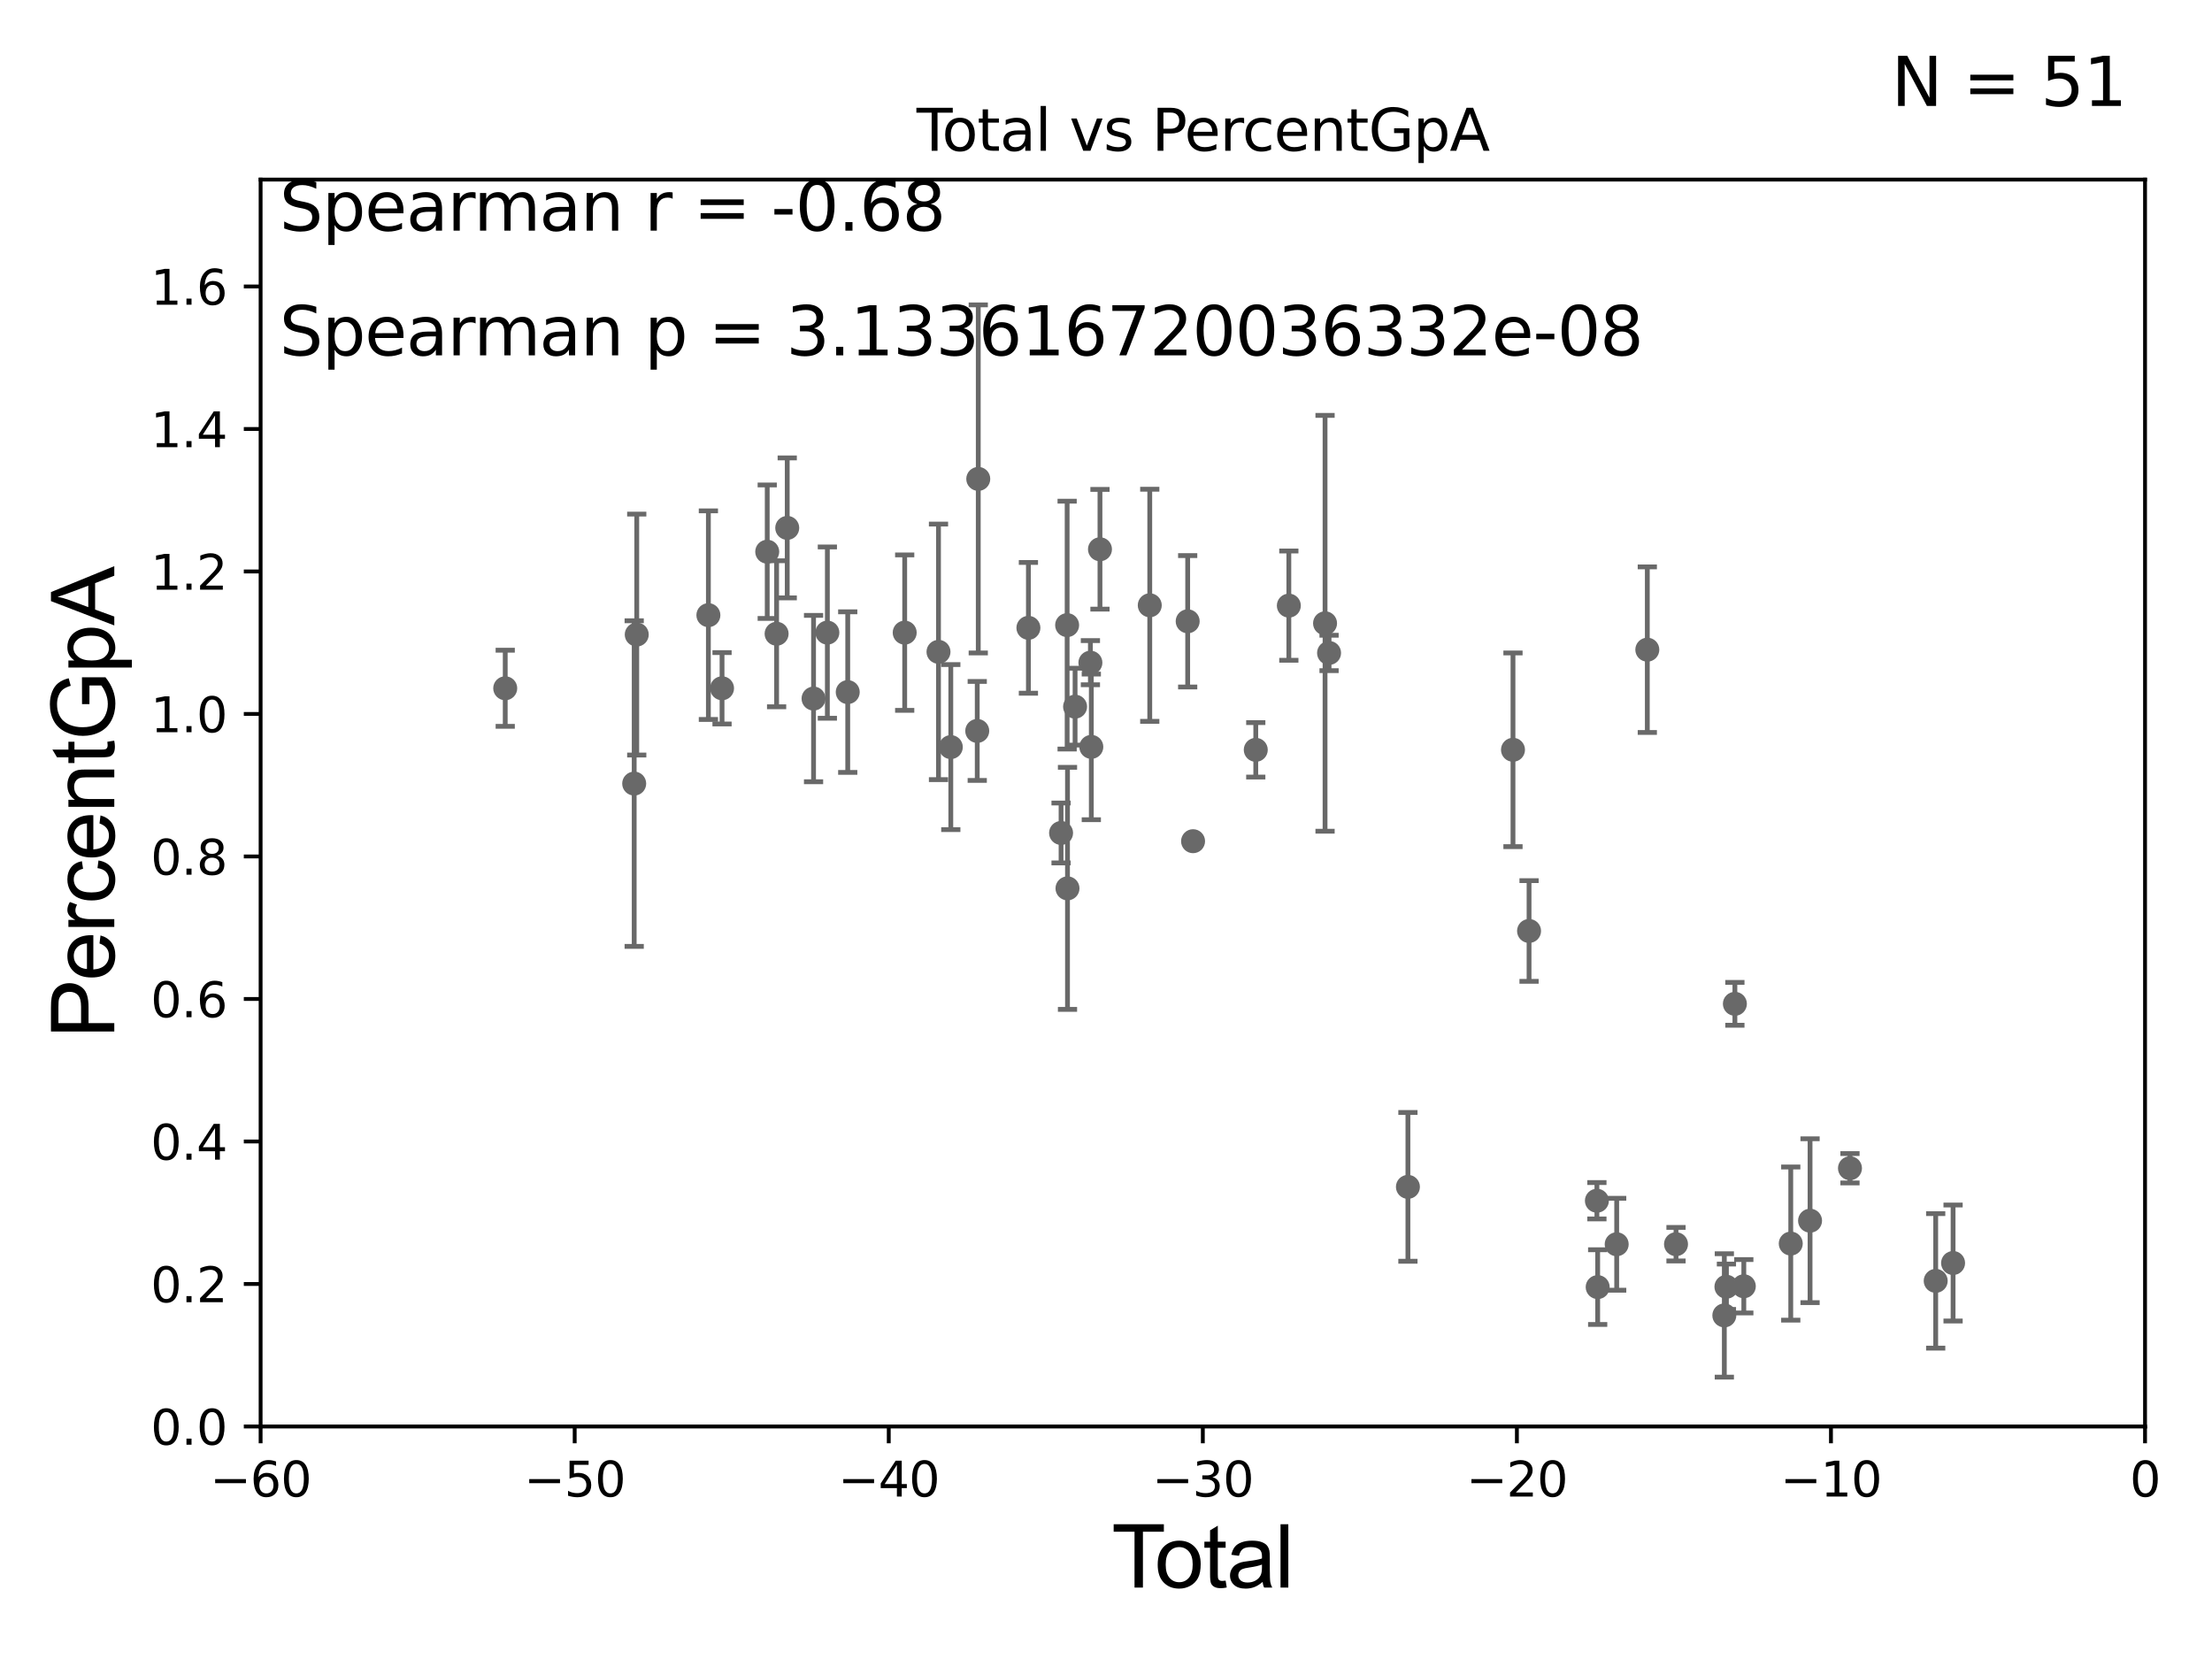 <?xml version="1.0" encoding="utf-8" standalone="no"?>
<!DOCTYPE svg PUBLIC "-//W3C//DTD SVG 1.1//EN"
  "http://www.w3.org/Graphics/SVG/1.1/DTD/svg11.dtd">
<svg xmlns:xlink="http://www.w3.org/1999/xlink" width="460.8pt" height="345.6pt" viewBox="0 0 460.8 345.6" xmlns="http://www.w3.org/2000/svg" version="1.1">
 <defs>
  <style type="text/css">*{stroke-linejoin: round; stroke-linecap: butt}</style>
 </defs>
 <g id="figure_1">
  <g id="patch_1">
   <path d="M 0 345.6 
L 460.8 345.6 
L 460.8 0 
L 0 0 
z
" style="fill: #ffffff"/>
  </g>
  <g id="axes_1">
   <g id="patch_2">
    <path d="M 54.29 297.16 
L 446.85 297.16 
L 446.85 37.411 
L 54.29 37.411 
z
" style="fill: #ffffff"/>
   </g>
   <g id="PathCollection_1">
    <defs>
     <path id="m620802539d" d="M 0 1.118 
C 0.297 1.118 0.581 1 0.791 0.791 
C 1 0.581 1.118 0.297 1.118 0 
C 1.118 -0.297 1 -0.581 0.791 -0.791 
C 0.581 -1 0.297 -1.118 0 -1.118 
C -0.297 -1.118 -0.581 -1 -0.791 -0.791 
C -1 -0.581 -1.118 -0.297 -1.118 0 
C -1.118 0.297 -1 0.581 -0.791 0.791 
C -0.581 1 -0.297 1.118 0 1.118 
z
" style="stroke: #696969"/>
    </defs>
    <g clip-path="url(#pb97b340436)">
     <use xlink:href="#m620802539d" x="105.248" y="143.379" style="fill: #696969; stroke: #696969"/>
     <use xlink:href="#m620802539d" x="261.6" y="156.205" style="fill: #696969; stroke: #696969"/>
     <use xlink:href="#m620802539d" x="268.489" y="126.165" style="fill: #696969; stroke: #696969"/>
     <use xlink:href="#m620802539d" x="276.033" y="129.845" style="fill: #696969; stroke: #696969"/>
     <use xlink:href="#m620802539d" x="276.868" y="136.023" style="fill: #696969; stroke: #696969"/>
     <use xlink:href="#m620802539d" x="293.296" y="247.249" style="fill: #696969; stroke: #696969"/>
     <use xlink:href="#m620802539d" x="315.183" y="156.194" style="fill: #696969; stroke: #696969"/>
     <use xlink:href="#m620802539d" x="318.53" y="193.938" style="fill: #696969; stroke: #696969"/>
     <use xlink:href="#m620802539d" x="332.664" y="250.135" style="fill: #696969; stroke: #696969"/>
     <use xlink:href="#m620802539d" x="332.826" y="268.127" style="fill: #696969; stroke: #696969"/>
     <use xlink:href="#m620802539d" x="336.786" y="259.199" style="fill: #696969; stroke: #696969"/>
     <use xlink:href="#m620802539d" x="248.537" y="175.238" style="fill: #696969; stroke: #696969"/>
     <use xlink:href="#m620802539d" x="343.166" y="135.341" style="fill: #696969; stroke: #696969"/>
     <use xlink:href="#m620802539d" x="359.21" y="274.025" style="fill: #696969; stroke: #696969"/>
     <use xlink:href="#m620802539d" x="359.647" y="268.053" style="fill: #696969; stroke: #696969"/>
     <use xlink:href="#m620802539d" x="361.409" y="209.115" style="fill: #696969; stroke: #696969"/>
     <use xlink:href="#m620802539d" x="363.269" y="267.951" style="fill: #696969; stroke: #696969"/>
     <use xlink:href="#m620802539d" x="373.048" y="259.058" style="fill: #696969; stroke: #696969"/>
     <use xlink:href="#m620802539d" x="377.068" y="254.293" style="fill: #696969; stroke: #696969"/>
     <use xlink:href="#m620802539d" x="385.383" y="243.366" style="fill: #696969; stroke: #696969"/>
     <use xlink:href="#m620802539d" x="403.242" y="266.829" style="fill: #696969; stroke: #696969"/>
     <use xlink:href="#m620802539d" x="406.862" y="263.108" style="fill: #696969; stroke: #696969"/>
     <use xlink:href="#m620802539d" x="454.022" y="273.313" style="fill: #696969; stroke: #696969"/>
     <use xlink:href="#m620802539d" x="349.144" y="259.187" style="fill: #696969; stroke: #696969"/>
     <use xlink:href="#m620802539d" x="479.774" y="245.001" style="fill: #696969; stroke: #696969"/>
     <use xlink:href="#m620802539d" x="247.416" y="129.427" style="fill: #696969; stroke: #696969"/>
     <use xlink:href="#m620802539d" x="229.144" y="114.422" style="fill: #696969; stroke: #696969"/>
     <use xlink:href="#m620802539d" x="132.114" y="163.235" style="fill: #696969; stroke: #696969"/>
     <use xlink:href="#m620802539d" x="132.646" y="132.192" style="fill: #696969; stroke: #696969"/>
     <use xlink:href="#m620802539d" x="147.57" y="128.148" style="fill: #696969; stroke: #696969"/>
     <use xlink:href="#m620802539d" x="150.414" y="143.381" style="fill: #696969; stroke: #696969"/>
     <use xlink:href="#m620802539d" x="159.828" y="114.931" style="fill: #696969; stroke: #696969"/>
     <use xlink:href="#m620802539d" x="161.782" y="132.023" style="fill: #696969; stroke: #696969"/>
     <use xlink:href="#m620802539d" x="163.995" y="109.972" style="fill: #696969; stroke: #696969"/>
     <use xlink:href="#m620802539d" x="169.478" y="145.526" style="fill: #696969; stroke: #696969"/>
     <use xlink:href="#m620802539d" x="172.356" y="131.784" style="fill: #696969; stroke: #696969"/>
     <use xlink:href="#m620802539d" x="176.599" y="144.177" style="fill: #696969; stroke: #696969"/>
     <use xlink:href="#m620802539d" x="239.517" y="126.093" style="fill: #696969; stroke: #696969"/>
     <use xlink:href="#m620802539d" x="188.465" y="131.79" style="fill: #696969; stroke: #696969"/>
     <use xlink:href="#m620802539d" x="198.07" y="155.633" style="fill: #696969; stroke: #696969"/>
     <use xlink:href="#m620802539d" x="203.577" y="152.266" style="fill: #696969; stroke: #696969"/>
     <use xlink:href="#m620802539d" x="203.79" y="99.765" style="fill: #696969; stroke: #696969"/>
     <use xlink:href="#m620802539d" x="214.237" y="130.79" style="fill: #696969; stroke: #696969"/>
     <use xlink:href="#m620802539d" x="221.04" y="173.521" style="fill: #696969; stroke: #696969"/>
     <use xlink:href="#m620802539d" x="222.304" y="130.224" style="fill: #696969; stroke: #696969"/>
     <use xlink:href="#m620802539d" x="222.379" y="185.062" style="fill: #696969; stroke: #696969"/>
     <use xlink:href="#m620802539d" x="223.959" y="147.21" style="fill: #696969; stroke: #696969"/>
     <use xlink:href="#m620802539d" x="227.151" y="138.048" style="fill: #696969; stroke: #696969"/>
     <use xlink:href="#m620802539d" x="227.34" y="155.588" style="fill: #696969; stroke: #696969"/>
     <use xlink:href="#m620802539d" x="195.506" y="135.793" style="fill: #696969; stroke: #696969"/>
     <use xlink:href="#m620802539d" x="33178.6" y="136.237" style="fill: #696969; stroke: #696969"/>
    </g>
   </g>
   <g id="matplotlib.axis_1">
    <g id="xtick_1">
     <g id="line2d_1">
      <defs>
       <path id="mf915b83692" d="M 0 0 
L 0 3.5 
" style="stroke: #000000; stroke-width: 0.8"/>
      </defs>
      <g>
       <use xlink:href="#mf915b83692" x="54.29" y="297.16" style="stroke: #000000; stroke-width: 0.8"/>
      </g>
     </g>
     <g id="text_1">
      <!-- −60 -->
      <g transform="translate(43.738 311.758)scale(0.1 -0.1)">
       <defs>
        <path id="DejaVuSans-2212" d="M 678 2272 
L 4684 2272 
L 4684 1741 
L 678 1741 
L 678 2272 
z
" transform="scale(0.016)"/>
        <path id="DejaVuSans-36" d="M 2113 2584 
Q 1688 2584 1439 2293 
Q 1191 2003 1191 1497 
Q 1191 994 1439 701 
Q 1688 409 2113 409 
Q 2538 409 2786 701 
Q 3034 994 3034 1497 
Q 3034 2003 2786 2293 
Q 2538 2584 2113 2584 
z
M 3366 4563 
L 3366 3988 
Q 3128 4100 2886 4159 
Q 2644 4219 2406 4219 
Q 1781 4219 1451 3797 
Q 1122 3375 1075 2522 
Q 1259 2794 1537 2939 
Q 1816 3084 2150 3084 
Q 2853 3084 3261 2657 
Q 3669 2231 3669 1497 
Q 3669 778 3244 343 
Q 2819 -91 2113 -91 
Q 1303 -91 875 529 
Q 447 1150 447 2328 
Q 447 3434 972 4092 
Q 1497 4750 2381 4750 
Q 2619 4750 2861 4703 
Q 3103 4656 3366 4563 
z
" transform="scale(0.016)"/>
        <path id="DejaVuSans-30" d="M 2034 4250 
Q 1547 4250 1301 3770 
Q 1056 3291 1056 2328 
Q 1056 1369 1301 889 
Q 1547 409 2034 409 
Q 2525 409 2770 889 
Q 3016 1369 3016 2328 
Q 3016 3291 2770 3770 
Q 2525 4250 2034 4250 
z
M 2034 4750 
Q 2819 4750 3233 4129 
Q 3647 3509 3647 2328 
Q 3647 1150 3233 529 
Q 2819 -91 2034 -91 
Q 1250 -91 836 529 
Q 422 1150 422 2328 
Q 422 3509 836 4129 
Q 1250 4750 2034 4750 
z
" transform="scale(0.016)"/>
       </defs>
       <use xlink:href="#DejaVuSans-2212"/>
       <use xlink:href="#DejaVuSans-36" x="83.789"/>
       <use xlink:href="#DejaVuSans-30" x="147.412"/>
      </g>
     </g>
    </g>
    <g id="xtick_2">
     <g id="line2d_2">
      <g>
       <use xlink:href="#mf915b83692" x="119.717" y="297.16" style="stroke: #000000; stroke-width: 0.8"/>
      </g>
     </g>
     <g id="text_2">
      <!-- −50 -->
      <g transform="translate(109.164 311.758)scale(0.1 -0.1)">
       <defs>
        <path id="DejaVuSans-35" d="M 691 4666 
L 3169 4666 
L 3169 4134 
L 1269 4134 
L 1269 2991 
Q 1406 3038 1543 3061 
Q 1681 3084 1819 3084 
Q 2600 3084 3056 2656 
Q 3513 2228 3513 1497 
Q 3513 744 3044 326 
Q 2575 -91 1722 -91 
Q 1428 -91 1123 -41 
Q 819 9 494 109 
L 494 744 
Q 775 591 1075 516 
Q 1375 441 1709 441 
Q 2250 441 2565 725 
Q 2881 1009 2881 1497 
Q 2881 1984 2565 2268 
Q 2250 2553 1709 2553 
Q 1456 2553 1204 2497 
Q 953 2441 691 2322 
L 691 4666 
z
" transform="scale(0.016)"/>
       </defs>
       <use xlink:href="#DejaVuSans-2212"/>
       <use xlink:href="#DejaVuSans-35" x="83.789"/>
       <use xlink:href="#DejaVuSans-30" x="147.412"/>
      </g>
     </g>
    </g>
    <g id="xtick_3">
     <g id="line2d_3">
      <g>
       <use xlink:href="#mf915b83692" x="185.143" y="297.16" style="stroke: #000000; stroke-width: 0.8"/>
      </g>
     </g>
     <g id="text_3">
      <!-- −40 -->
      <g transform="translate(174.591 311.758)scale(0.1 -0.1)">
       <defs>
        <path id="DejaVuSans-34" d="M 2419 4116 
L 825 1625 
L 2419 1625 
L 2419 4116 
z
M 2253 4666 
L 3047 4666 
L 3047 1625 
L 3713 1625 
L 3713 1100 
L 3047 1100 
L 3047 0 
L 2419 0 
L 2419 1100 
L 313 1100 
L 313 1709 
L 2253 4666 
z
" transform="scale(0.016)"/>
       </defs>
       <use xlink:href="#DejaVuSans-2212"/>
       <use xlink:href="#DejaVuSans-34" x="83.789"/>
       <use xlink:href="#DejaVuSans-30" x="147.412"/>
      </g>
     </g>
    </g>
    <g id="xtick_4">
     <g id="line2d_4">
      <g>
       <use xlink:href="#mf915b83692" x="250.57" y="297.16" style="stroke: #000000; stroke-width: 0.8"/>
      </g>
     </g>
     <g id="text_4">
      <!-- −30 -->
      <g transform="translate(240.018 311.758)scale(0.1 -0.1)">
       <defs>
        <path id="DejaVuSans-33" d="M 2597 2516 
Q 3050 2419 3304 2112 
Q 3559 1806 3559 1356 
Q 3559 666 3084 287 
Q 2609 -91 1734 -91 
Q 1441 -91 1130 -33 
Q 819 25 488 141 
L 488 750 
Q 750 597 1062 519 
Q 1375 441 1716 441 
Q 2309 441 2620 675 
Q 2931 909 2931 1356 
Q 2931 1769 2642 2001 
Q 2353 2234 1838 2234 
L 1294 2234 
L 1294 2753 
L 1863 2753 
Q 2328 2753 2575 2939 
Q 2822 3125 2822 3475 
Q 2822 3834 2567 4026 
Q 2313 4219 1838 4219 
Q 1578 4219 1281 4162 
Q 984 4106 628 3988 
L 628 4550 
Q 988 4650 1302 4700 
Q 1616 4750 1894 4750 
Q 2613 4750 3031 4423 
Q 3450 4097 3450 3541 
Q 3450 3153 3228 2886 
Q 3006 2619 2597 2516 
z
" transform="scale(0.016)"/>
       </defs>
       <use xlink:href="#DejaVuSans-2212"/>
       <use xlink:href="#DejaVuSans-33" x="83.789"/>
       <use xlink:href="#DejaVuSans-30" x="147.412"/>
      </g>
     </g>
    </g>
    <g id="xtick_5">
     <g id="line2d_5">
      <g>
       <use xlink:href="#mf915b83692" x="315.997" y="297.16" style="stroke: #000000; stroke-width: 0.8"/>
      </g>
     </g>
     <g id="text_5">
      <!-- −20 -->
      <g transform="translate(305.444 311.758)scale(0.1 -0.1)">
       <defs>
        <path id="DejaVuSans-32" d="M 1228 531 
L 3431 531 
L 3431 0 
L 469 0 
L 469 531 
Q 828 903 1448 1529 
Q 2069 2156 2228 2338 
Q 2531 2678 2651 2914 
Q 2772 3150 2772 3378 
Q 2772 3750 2511 3984 
Q 2250 4219 1831 4219 
Q 1534 4219 1204 4116 
Q 875 4013 500 3803 
L 500 4441 
Q 881 4594 1212 4672 
Q 1544 4750 1819 4750 
Q 2544 4750 2975 4387 
Q 3406 4025 3406 3419 
Q 3406 3131 3298 2873 
Q 3191 2616 2906 2266 
Q 2828 2175 2409 1742 
Q 1991 1309 1228 531 
z
" transform="scale(0.016)"/>
       </defs>
       <use xlink:href="#DejaVuSans-2212"/>
       <use xlink:href="#DejaVuSans-32" x="83.789"/>
       <use xlink:href="#DejaVuSans-30" x="147.412"/>
      </g>
     </g>
    </g>
    <g id="xtick_6">
     <g id="line2d_6">
      <g>
       <use xlink:href="#mf915b83692" x="381.423" y="297.16" style="stroke: #000000; stroke-width: 0.8"/>
      </g>
     </g>
     <g id="text_6">
      <!-- −10 -->
      <g transform="translate(370.871 311.758)scale(0.1 -0.1)">
       <defs>
        <path id="DejaVuSans-31" d="M 794 531 
L 1825 531 
L 1825 4091 
L 703 3866 
L 703 4441 
L 1819 4666 
L 2450 4666 
L 2450 531 
L 3481 531 
L 3481 0 
L 794 0 
L 794 531 
z
" transform="scale(0.016)"/>
       </defs>
       <use xlink:href="#DejaVuSans-2212"/>
       <use xlink:href="#DejaVuSans-31" x="83.789"/>
       <use xlink:href="#DejaVuSans-30" x="147.412"/>
      </g>
     </g>
    </g>
    <g id="xtick_7">
     <g id="line2d_7">
      <g>
       <use xlink:href="#mf915b83692" x="446.85" y="297.16" style="stroke: #000000; stroke-width: 0.8"/>
      </g>
     </g>
     <g id="text_7">
      <!-- 0 -->
      <g transform="translate(443.669 311.758)scale(0.1 -0.1)">
       <use xlink:href="#DejaVuSans-30"/>
      </g>
     </g>
    </g>
    <g id="text_8">
     <!-- Total -->
     <g transform="translate(231.565 330.722)scale(0.18 -0.18)">
      <defs>
       <path id="ArialMT-54" d="M 1659 0 
L 1659 4041 
L 150 4041 
L 150 4581 
L 3781 4581 
L 3781 4041 
L 2266 4041 
L 2266 0 
L 1659 0 
z
" transform="scale(0.016)"/>
       <path id="ArialMT-6f" d="M 213 1659 
Q 213 2581 725 3025 
Q 1153 3394 1769 3394 
Q 2453 3394 2887 2945 
Q 3322 2497 3322 1706 
Q 3322 1066 3130 698 
Q 2938 331 2570 128 
Q 2203 -75 1769 -75 
Q 1072 -75 642 372 
Q 213 819 213 1659 
z
M 791 1659 
Q 791 1022 1069 705 
Q 1347 388 1769 388 
Q 2188 388 2466 706 
Q 2744 1025 2744 1678 
Q 2744 2294 2464 2611 
Q 2184 2928 1769 2928 
Q 1347 2928 1069 2612 
Q 791 2297 791 1659 
z
" transform="scale(0.016)"/>
       <path id="ArialMT-74" d="M 1650 503 
L 1731 6 
Q 1494 -44 1306 -44 
Q 1000 -44 831 53 
Q 663 150 594 308 
Q 525 466 525 972 
L 525 2881 
L 113 2881 
L 113 3319 
L 525 3319 
L 525 4141 
L 1084 4478 
L 1084 3319 
L 1650 3319 
L 1650 2881 
L 1084 2881 
L 1084 941 
Q 1084 700 1114 631 
Q 1144 563 1211 522 
Q 1278 481 1403 481 
Q 1497 481 1650 503 
z
" transform="scale(0.016)"/>
       <path id="ArialMT-61" d="M 2588 409 
Q 2275 144 1986 34 
Q 1697 -75 1366 -75 
Q 819 -75 525 192 
Q 231 459 231 875 
Q 231 1119 342 1320 
Q 453 1522 633 1644 
Q 813 1766 1038 1828 
Q 1203 1872 1538 1913 
Q 2219 1994 2541 2106 
Q 2544 2222 2544 2253 
Q 2544 2597 2384 2738 
Q 2169 2928 1744 2928 
Q 1347 2928 1158 2789 
Q 969 2650 878 2297 
L 328 2372 
Q 403 2725 575 2942 
Q 747 3159 1072 3276 
Q 1397 3394 1825 3394 
Q 2250 3394 2515 3294 
Q 2781 3194 2906 3042 
Q 3031 2891 3081 2659 
Q 3109 2516 3109 2141 
L 3109 1391 
Q 3109 606 3145 398 
Q 3181 191 3288 0 
L 2700 0 
Q 2613 175 2588 409 
z
M 2541 1666 
Q 2234 1541 1622 1453 
Q 1275 1403 1131 1340 
Q 988 1278 909 1158 
Q 831 1038 831 891 
Q 831 666 1001 516 
Q 1172 366 1500 366 
Q 1825 366 2078 508 
Q 2331 650 2450 897 
Q 2541 1088 2541 1459 
L 2541 1666 
z
" transform="scale(0.016)"/>
       <path id="ArialMT-6c" d="M 409 0 
L 409 4581 
L 972 4581 
L 972 0 
L 409 0 
z
" transform="scale(0.016)"/>
      </defs>
      <use xlink:href="#ArialMT-54"/>
      <use xlink:href="#ArialMT-6f" x="49.959"/>
      <use xlink:href="#ArialMT-74" x="105.574"/>
      <use xlink:href="#ArialMT-61" x="133.357"/>
      <use xlink:href="#ArialMT-6c" x="188.973"/>
     </g>
    </g>
   </g>
   <g id="matplotlib.axis_2">
    <g id="ytick_1">
     <g id="line2d_8">
      <defs>
       <path id="macf4db53f2" d="M 0 0 
L -3.5 0 
" style="stroke: #000000; stroke-width: 0.8"/>
      </defs>
      <g>
       <use xlink:href="#macf4db53f2" x="54.29" y="297.16" style="stroke: #000000; stroke-width: 0.8"/>
      </g>
     </g>
     <g id="text_9">
      <!-- 0.0 -->
      <g transform="translate(31.387 300.959)scale(0.1 -0.1)">
       <defs>
        <path id="DejaVuSans-2e" d="M 684 794 
L 1344 794 
L 1344 0 
L 684 0 
L 684 794 
z
" transform="scale(0.016)"/>
       </defs>
       <use xlink:href="#DejaVuSans-30"/>
       <use xlink:href="#DejaVuSans-2e" x="63.623"/>
       <use xlink:href="#DejaVuSans-30" x="95.41"/>
      </g>
     </g>
    </g>
    <g id="ytick_2">
     <g id="line2d_9">
      <g>
       <use xlink:href="#macf4db53f2" x="54.29" y="267.474" style="stroke: #000000; stroke-width: 0.8"/>
      </g>
     </g>
     <g id="text_10">
      <!-- 0.2 -->
      <g transform="translate(31.387 271.274)scale(0.1 -0.1)">
       <use xlink:href="#DejaVuSans-30"/>
       <use xlink:href="#DejaVuSans-2e" x="63.623"/>
       <use xlink:href="#DejaVuSans-32" x="95.41"/>
      </g>
     </g>
    </g>
    <g id="ytick_3">
     <g id="line2d_10">
      <g>
       <use xlink:href="#macf4db53f2" x="54.29" y="237.789" style="stroke: #000000; stroke-width: 0.8"/>
      </g>
     </g>
     <g id="text_11">
      <!-- 0.4 -->
      <g transform="translate(31.387 241.588)scale(0.1 -0.1)">
       <use xlink:href="#DejaVuSans-30"/>
       <use xlink:href="#DejaVuSans-2e" x="63.623"/>
       <use xlink:href="#DejaVuSans-34" x="95.41"/>
      </g>
     </g>
    </g>
    <g id="ytick_4">
     <g id="line2d_11">
      <g>
       <use xlink:href="#macf4db53f2" x="54.29" y="208.103" style="stroke: #000000; stroke-width: 0.8"/>
      </g>
     </g>
     <g id="text_12">
      <!-- 0.6 -->
      <g transform="translate(31.387 211.902)scale(0.1 -0.1)">
       <use xlink:href="#DejaVuSans-30"/>
       <use xlink:href="#DejaVuSans-2e" x="63.623"/>
       <use xlink:href="#DejaVuSans-36" x="95.41"/>
      </g>
     </g>
    </g>
    <g id="ytick_5">
     <g id="line2d_12">
      <g>
       <use xlink:href="#macf4db53f2" x="54.29" y="178.418" style="stroke: #000000; stroke-width: 0.8"/>
      </g>
     </g>
     <g id="text_13">
      <!-- 0.8 -->
      <g transform="translate(31.387 182.217)scale(0.1 -0.1)">
       <defs>
        <path id="DejaVuSans-38" d="M 2034 2216 
Q 1584 2216 1326 1975 
Q 1069 1734 1069 1313 
Q 1069 891 1326 650 
Q 1584 409 2034 409 
Q 2484 409 2743 651 
Q 3003 894 3003 1313 
Q 3003 1734 2745 1975 
Q 2488 2216 2034 2216 
z
M 1403 2484 
Q 997 2584 770 2862 
Q 544 3141 544 3541 
Q 544 4100 942 4425 
Q 1341 4750 2034 4750 
Q 2731 4750 3128 4425 
Q 3525 4100 3525 3541 
Q 3525 3141 3298 2862 
Q 3072 2584 2669 2484 
Q 3125 2378 3379 2068 
Q 3634 1759 3634 1313 
Q 3634 634 3220 271 
Q 2806 -91 2034 -91 
Q 1263 -91 848 271 
Q 434 634 434 1313 
Q 434 1759 690 2068 
Q 947 2378 1403 2484 
z
M 1172 3481 
Q 1172 3119 1398 2916 
Q 1625 2713 2034 2713 
Q 2441 2713 2670 2916 
Q 2900 3119 2900 3481 
Q 2900 3844 2670 4047 
Q 2441 4250 2034 4250 
Q 1625 4250 1398 4047 
Q 1172 3844 1172 3481 
z
" transform="scale(0.016)"/>
       </defs>
       <use xlink:href="#DejaVuSans-30"/>
       <use xlink:href="#DejaVuSans-2e" x="63.623"/>
       <use xlink:href="#DejaVuSans-38" x="95.41"/>
      </g>
     </g>
    </g>
    <g id="ytick_6">
     <g id="line2d_13">
      <g>
       <use xlink:href="#macf4db53f2" x="54.29" y="148.732" style="stroke: #000000; stroke-width: 0.8"/>
      </g>
     </g>
     <g id="text_14">
      <!-- 1.0 -->
      <g transform="translate(31.387 152.531)scale(0.1 -0.1)">
       <use xlink:href="#DejaVuSans-31"/>
       <use xlink:href="#DejaVuSans-2e" x="63.623"/>
       <use xlink:href="#DejaVuSans-30" x="95.41"/>
      </g>
     </g>
    </g>
    <g id="ytick_7">
     <g id="line2d_14">
      <g>
       <use xlink:href="#macf4db53f2" x="54.29" y="119.047" style="stroke: #000000; stroke-width: 0.8"/>
      </g>
     </g>
     <g id="text_15">
      <!-- 1.2 -->
      <g transform="translate(31.387 122.846)scale(0.1 -0.1)">
       <use xlink:href="#DejaVuSans-31"/>
       <use xlink:href="#DejaVuSans-2e" x="63.623"/>
       <use xlink:href="#DejaVuSans-32" x="95.41"/>
      </g>
     </g>
    </g>
    <g id="ytick_8">
     <g id="line2d_15">
      <g>
       <use xlink:href="#macf4db53f2" x="54.29" y="89.361" style="stroke: #000000; stroke-width: 0.8"/>
      </g>
     </g>
     <g id="text_16">
      <!-- 1.4 -->
      <g transform="translate(31.387 93.16)scale(0.1 -0.1)">
       <use xlink:href="#DejaVuSans-31"/>
       <use xlink:href="#DejaVuSans-2e" x="63.623"/>
       <use xlink:href="#DejaVuSans-34" x="95.41"/>
      </g>
     </g>
    </g>
    <g id="ytick_9">
     <g id="line2d_16">
      <g>
       <use xlink:href="#macf4db53f2" x="54.29" y="59.675" style="stroke: #000000; stroke-width: 0.8"/>
      </g>
     </g>
     <g id="text_17">
      <!-- 1.6 -->
      <g transform="translate(31.387 63.475)scale(0.1 -0.1)">
       <use xlink:href="#DejaVuSans-31"/>
       <use xlink:href="#DejaVuSans-2e" x="63.623"/>
       <use xlink:href="#DejaVuSans-36" x="95.41"/>
      </g>
     </g>
    </g>
    <g id="text_18">
     <!-- PercentGpA -->
     <g transform="translate(23.809 216.309)rotate(-90)scale(0.18 -0.18)">
      <defs>
       <path id="ArialMT-50" d="M 494 0 
L 494 4581 
L 2222 4581 
Q 2678 4581 2919 4538 
Q 3256 4481 3484 4323 
Q 3713 4166 3852 3881 
Q 3991 3597 3991 3256 
Q 3991 2672 3619 2267 
Q 3247 1863 2275 1863 
L 1100 1863 
L 1100 0 
L 494 0 
z
M 1100 2403 
L 2284 2403 
Q 2872 2403 3119 2622 
Q 3366 2841 3366 3238 
Q 3366 3525 3220 3729 
Q 3075 3934 2838 4000 
Q 2684 4041 2272 4041 
L 1100 4041 
L 1100 2403 
z
" transform="scale(0.016)"/>
       <path id="ArialMT-65" d="M 2694 1069 
L 3275 997 
Q 3138 488 2766 206 
Q 2394 -75 1816 -75 
Q 1088 -75 661 373 
Q 234 822 234 1631 
Q 234 2469 665 2931 
Q 1097 3394 1784 3394 
Q 2450 3394 2872 2941 
Q 3294 2488 3294 1666 
Q 3294 1616 3291 1516 
L 816 1516 
Q 847 969 1125 678 
Q 1403 388 1819 388 
Q 2128 388 2347 550 
Q 2566 713 2694 1069 
z
M 847 1978 
L 2700 1978 
Q 2663 2397 2488 2606 
Q 2219 2931 1791 2931 
Q 1403 2931 1139 2672 
Q 875 2413 847 1978 
z
" transform="scale(0.016)"/>
       <path id="ArialMT-72" d="M 416 0 
L 416 3319 
L 922 3319 
L 922 2816 
Q 1116 3169 1280 3281 
Q 1444 3394 1641 3394 
Q 1925 3394 2219 3213 
L 2025 2691 
Q 1819 2813 1613 2813 
Q 1428 2813 1281 2702 
Q 1134 2591 1072 2394 
Q 978 2094 978 1738 
L 978 0 
L 416 0 
z
" transform="scale(0.016)"/>
       <path id="ArialMT-63" d="M 2588 1216 
L 3141 1144 
Q 3050 572 2676 248 
Q 2303 -75 1759 -75 
Q 1078 -75 664 370 
Q 250 816 250 1647 
Q 250 2184 428 2587 
Q 606 2991 970 3192 
Q 1334 3394 1763 3394 
Q 2303 3394 2647 3120 
Q 2991 2847 3088 2344 
L 2541 2259 
Q 2463 2594 2264 2762 
Q 2066 2931 1784 2931 
Q 1359 2931 1093 2626 
Q 828 2322 828 1663 
Q 828 994 1084 691 
Q 1341 388 1753 388 
Q 2084 388 2306 591 
Q 2528 794 2588 1216 
z
" transform="scale(0.016)"/>
       <path id="ArialMT-6e" d="M 422 0 
L 422 3319 
L 928 3319 
L 928 2847 
Q 1294 3394 1984 3394 
Q 2284 3394 2536 3286 
Q 2788 3178 2913 3003 
Q 3038 2828 3088 2588 
Q 3119 2431 3119 2041 
L 3119 0 
L 2556 0 
L 2556 2019 
Q 2556 2363 2490 2533 
Q 2425 2703 2258 2804 
Q 2091 2906 1866 2906 
Q 1506 2906 1245 2678 
Q 984 2450 984 1813 
L 984 0 
L 422 0 
z
" transform="scale(0.016)"/>
       <path id="ArialMT-47" d="M 2638 1797 
L 2638 2334 
L 4578 2338 
L 4578 638 
Q 4131 281 3656 101 
Q 3181 -78 2681 -78 
Q 2006 -78 1454 211 
Q 903 500 622 1047 
Q 341 1594 341 2269 
Q 341 2938 620 3517 
Q 900 4097 1425 4378 
Q 1950 4659 2634 4659 
Q 3131 4659 3532 4498 
Q 3934 4338 4162 4050 
Q 4391 3763 4509 3300 
L 3963 3150 
Q 3859 3500 3706 3700 
Q 3553 3900 3268 4020 
Q 2984 4141 2638 4141 
Q 2222 4141 1919 4014 
Q 1616 3888 1430 3681 
Q 1244 3475 1141 3228 
Q 966 2803 966 2306 
Q 966 1694 1177 1281 
Q 1388 869 1791 669 
Q 2194 469 2647 469 
Q 3041 469 3416 620 
Q 3791 772 3984 944 
L 3984 1797 
L 2638 1797 
z
" transform="scale(0.016)"/>
       <path id="ArialMT-70" d="M 422 -1272 
L 422 3319 
L 934 3319 
L 934 2888 
Q 1116 3141 1344 3267 
Q 1572 3394 1897 3394 
Q 2322 3394 2647 3175 
Q 2972 2956 3137 2557 
Q 3303 2159 3303 1684 
Q 3303 1175 3120 767 
Q 2938 359 2589 142 
Q 2241 -75 1856 -75 
Q 1575 -75 1351 44 
Q 1128 163 984 344 
L 984 -1272 
L 422 -1272 
z
M 931 1641 
Q 931 1000 1190 694 
Q 1450 388 1819 388 
Q 2194 388 2461 705 
Q 2728 1022 2728 1688 
Q 2728 2322 2467 2637 
Q 2206 2953 1844 2953 
Q 1484 2953 1207 2617 
Q 931 2281 931 1641 
z
" transform="scale(0.016)"/>
       <path id="ArialMT-41" d="M -9 0 
L 1750 4581 
L 2403 4581 
L 4278 0 
L 3588 0 
L 3053 1388 
L 1138 1388 
L 634 0 
L -9 0 
z
M 1313 1881 
L 2866 1881 
L 2388 3150 
Q 2169 3728 2063 4100 
Q 1975 3659 1816 3225 
L 1313 1881 
z
" transform="scale(0.016)"/>
      </defs>
      <use xlink:href="#ArialMT-50"/>
      <use xlink:href="#ArialMT-65" x="66.699"/>
      <use xlink:href="#ArialMT-72" x="122.314"/>
      <use xlink:href="#ArialMT-63" x="155.615"/>
      <use xlink:href="#ArialMT-65" x="205.615"/>
      <use xlink:href="#ArialMT-6e" x="261.23"/>
      <use xlink:href="#ArialMT-74" x="316.846"/>
      <use xlink:href="#ArialMT-47" x="344.629"/>
      <use xlink:href="#ArialMT-70" x="422.412"/>
      <use xlink:href="#ArialMT-41" x="478.027"/>
     </g>
    </g>
   </g>
   <g id="LineCollection_1">
    <path d="M 105.248 151.307 
L 105.248 135.451 
" clip-path="url(#pb97b340436)" style="fill: none; stroke: #696969"/>
    <path d="M 261.6 161.88 
L 261.6 150.531 
" clip-path="url(#pb97b340436)" style="fill: none; stroke: #696969"/>
    <path d="M 268.489 137.548 
L 268.489 114.781 
" clip-path="url(#pb97b340436)" style="fill: none; stroke: #696969"/>
    <path d="M 276.033 173.156 
L 276.033 86.534 
" clip-path="url(#pb97b340436)" style="fill: none; stroke: #696969"/>
    <path d="M 276.868 139.711 
L 276.868 132.335 
" clip-path="url(#pb97b340436)" style="fill: none; stroke: #696969"/>
    <path d="M 293.296 262.744 
L 293.296 231.753 
" clip-path="url(#pb97b340436)" style="fill: none; stroke: #696969"/>
    <path d="M 315.183 176.368 
L 315.183 136.02 
" clip-path="url(#pb97b340436)" style="fill: none; stroke: #696969"/>
    <path d="M 318.53 204.425 
L 318.53 183.452 
" clip-path="url(#pb97b340436)" style="fill: none; stroke: #696969"/>
    <path d="M 332.664 253.922 
L 332.664 246.348 
" clip-path="url(#pb97b340436)" style="fill: none; stroke: #696969"/>
    <path d="M 332.826 275.908 
L 332.826 260.346 
" clip-path="url(#pb97b340436)" style="fill: none; stroke: #696969"/>
    <path d="M 336.786 268.774 
L 336.786 249.625 
" clip-path="url(#pb97b340436)" style="fill: none; stroke: #696969"/>
    <path d="M 248.537 175.754 
L 248.537 174.721 
" clip-path="url(#pb97b340436)" style="fill: none; stroke: #696969"/>
    <path d="M 343.166 152.589 
L 343.166 118.093 
" clip-path="url(#pb97b340436)" style="fill: none; stroke: #696969"/>
    <path d="M 359.21 286.88 
L 359.21 261.171 
" clip-path="url(#pb97b340436)" style="fill: none; stroke: #696969"/>
    <path d="M 359.647 272.778 
L 359.647 263.328 
" clip-path="url(#pb97b340436)" style="fill: none; stroke: #696969"/>
    <path d="M 361.409 213.579 
L 361.409 204.65 
" clip-path="url(#pb97b340436)" style="fill: none; stroke: #696969"/>
    <path d="M 363.269 273.513 
L 363.269 262.389 
" clip-path="url(#pb97b340436)" style="fill: none; stroke: #696969"/>
    <path d="M 373.048 275.011 
L 373.048 243.105 
" clip-path="url(#pb97b340436)" style="fill: none; stroke: #696969"/>
    <path d="M 377.068 271.362 
L 377.068 237.224 
" clip-path="url(#pb97b340436)" style="fill: none; stroke: #696969"/>
    <path d="M 385.383 246.426 
L 385.383 240.307 
" clip-path="url(#pb97b340436)" style="fill: none; stroke: #696969"/>
    <path d="M 403.242 280.84 
L 403.242 252.817 
" clip-path="url(#pb97b340436)" style="fill: none; stroke: #696969"/>
    <path d="M 406.862 275.19 
L 406.862 251.025 
" clip-path="url(#pb97b340436)" style="fill: none; stroke: #696969"/>
    <path d="M 454.022 286.196 
L 454.022 260.429 
" clip-path="url(#pb97b340436)" style="fill: none; stroke: #696969"/>
    <path d="M 349.144 262.68 
L 349.144 255.694 
" clip-path="url(#pb97b340436)" style="fill: none; stroke: #696969"/>
    <path clip-path="url(#pb97b340436)" style="fill: none; stroke: #696969"/>
    <path d="M 247.416 143.114 
L 247.416 115.739 
" clip-path="url(#pb97b340436)" style="fill: none; stroke: #696969"/>
    <path d="M 229.144 126.892 
L 229.144 101.952 
" clip-path="url(#pb97b340436)" style="fill: none; stroke: #696969"/>
    <path d="M 132.114 197.15 
L 132.114 129.319 
" clip-path="url(#pb97b340436)" style="fill: none; stroke: #696969"/>
    <path d="M 132.646 157.286 
L 132.646 107.097 
" clip-path="url(#pb97b340436)" style="fill: none; stroke: #696969"/>
    <path d="M 147.57 149.875 
L 147.57 106.421 
" clip-path="url(#pb97b340436)" style="fill: none; stroke: #696969"/>
    <path d="M 150.414 150.815 
L 150.414 135.946 
" clip-path="url(#pb97b340436)" style="fill: none; stroke: #696969"/>
    <path d="M 159.828 128.833 
L 159.828 101.029 
" clip-path="url(#pb97b340436)" style="fill: none; stroke: #696969"/>
    <path d="M 161.782 147.234 
L 161.782 116.812 
" clip-path="url(#pb97b340436)" style="fill: none; stroke: #696969"/>
    <path d="M 163.995 124.553 
L 163.995 95.392 
" clip-path="url(#pb97b340436)" style="fill: none; stroke: #696969"/>
    <path d="M 169.478 162.854 
L 169.478 128.198 
" clip-path="url(#pb97b340436)" style="fill: none; stroke: #696969"/>
    <path d="M 172.356 149.626 
L 172.356 113.942 
" clip-path="url(#pb97b340436)" style="fill: none; stroke: #696969"/>
    <path d="M 176.599 160.901 
L 176.599 127.453 
" clip-path="url(#pb97b340436)" style="fill: none; stroke: #696969"/>
    <path d="M 239.517 150.271 
L 239.517 101.915 
" clip-path="url(#pb97b340436)" style="fill: none; stroke: #696969"/>
    <path d="M 188.465 147.978 
L 188.465 115.602 
" clip-path="url(#pb97b340436)" style="fill: none; stroke: #696969"/>
    <path d="M 198.07 172.826 
L 198.07 138.441 
" clip-path="url(#pb97b340436)" style="fill: none; stroke: #696969"/>
    <path d="M 203.577 162.575 
L 203.577 141.957 
" clip-path="url(#pb97b340436)" style="fill: none; stroke: #696969"/>
    <path d="M 203.79 136.021 
L 203.79 63.509 
" clip-path="url(#pb97b340436)" style="fill: none; stroke: #696969"/>
    <path d="M 214.237 144.41 
L 214.237 117.171 
" clip-path="url(#pb97b340436)" style="fill: none; stroke: #696969"/>
    <path d="M 221.04 179.763 
L 221.04 167.279 
" clip-path="url(#pb97b340436)" style="fill: none; stroke: #696969"/>
    <path d="M 222.304 156.04 
L 222.304 104.408 
" clip-path="url(#pb97b340436)" style="fill: none; stroke: #696969"/>
    <path d="M 222.379 210.272 
L 222.379 159.852 
" clip-path="url(#pb97b340436)" style="fill: none; stroke: #696969"/>
    <path d="M 223.959 155.216 
L 223.959 139.204 
" clip-path="url(#pb97b340436)" style="fill: none; stroke: #696969"/>
    <path d="M 227.151 142.649 
L 227.151 133.446 
" clip-path="url(#pb97b340436)" style="fill: none; stroke: #696969"/>
    <path d="M 227.34 170.757 
L 227.34 140.42 
" clip-path="url(#pb97b340436)" style="fill: none; stroke: #696969"/>
    <path d="M 195.506 162.411 
L 195.506 109.175 
" clip-path="url(#pb97b340436)" style="fill: none; stroke: #696969"/>
    <path clip-path="url(#pb97b340436)" style="fill: none; stroke: #696969"/>
   </g>
   <g id="line2d_17">
    <defs>
     <path id="m79f12db759" d="M 2 0 
L -2 -0 
" style="stroke: #696969"/>
    </defs>
    <g clip-path="url(#pb97b340436)">
     <use xlink:href="#m79f12db759" x="105.248" y="151.307" style="fill: #696969; stroke: #696969"/>
     <use xlink:href="#m79f12db759" x="261.6" y="161.88" style="fill: #696969; stroke: #696969"/>
     <use xlink:href="#m79f12db759" x="268.489" y="137.548" style="fill: #696969; stroke: #696969"/>
     <use xlink:href="#m79f12db759" x="276.033" y="173.156" style="fill: #696969; stroke: #696969"/>
     <use xlink:href="#m79f12db759" x="276.868" y="139.711" style="fill: #696969; stroke: #696969"/>
     <use xlink:href="#m79f12db759" x="293.296" y="262.744" style="fill: #696969; stroke: #696969"/>
     <use xlink:href="#m79f12db759" x="315.183" y="176.368" style="fill: #696969; stroke: #696969"/>
     <use xlink:href="#m79f12db759" x="318.53" y="204.425" style="fill: #696969; stroke: #696969"/>
     <use xlink:href="#m79f12db759" x="332.664" y="253.922" style="fill: #696969; stroke: #696969"/>
     <use xlink:href="#m79f12db759" x="332.826" y="275.908" style="fill: #696969; stroke: #696969"/>
     <use xlink:href="#m79f12db759" x="336.786" y="268.774" style="fill: #696969; stroke: #696969"/>
     <use xlink:href="#m79f12db759" x="248.537" y="175.754" style="fill: #696969; stroke: #696969"/>
     <use xlink:href="#m79f12db759" x="343.166" y="152.589" style="fill: #696969; stroke: #696969"/>
     <use xlink:href="#m79f12db759" x="359.21" y="286.88" style="fill: #696969; stroke: #696969"/>
     <use xlink:href="#m79f12db759" x="359.647" y="272.778" style="fill: #696969; stroke: #696969"/>
     <use xlink:href="#m79f12db759" x="361.409" y="213.579" style="fill: #696969; stroke: #696969"/>
     <use xlink:href="#m79f12db759" x="363.269" y="273.513" style="fill: #696969; stroke: #696969"/>
     <use xlink:href="#m79f12db759" x="373.048" y="275.011" style="fill: #696969; stroke: #696969"/>
     <use xlink:href="#m79f12db759" x="377.068" y="271.362" style="fill: #696969; stroke: #696969"/>
     <use xlink:href="#m79f12db759" x="385.383" y="246.426" style="fill: #696969; stroke: #696969"/>
     <use xlink:href="#m79f12db759" x="403.242" y="280.84" style="fill: #696969; stroke: #696969"/>
     <use xlink:href="#m79f12db759" x="406.862" y="275.19" style="fill: #696969; stroke: #696969"/>
     <use xlink:href="#m79f12db759" x="454.022" y="286.196" style="fill: #696969; stroke: #696969"/>
     <use xlink:href="#m79f12db759" x="349.144" y="262.68" style="fill: #696969; stroke: #696969"/>
     <use xlink:href="#m79f12db759" x="479.774" y="259.627" style="fill: #696969; stroke: #696969"/>
     <use xlink:href="#m79f12db759" x="247.416" y="143.114" style="fill: #696969; stroke: #696969"/>
     <use xlink:href="#m79f12db759" x="229.144" y="126.892" style="fill: #696969; stroke: #696969"/>
     <use xlink:href="#m79f12db759" x="132.114" y="197.15" style="fill: #696969; stroke: #696969"/>
     <use xlink:href="#m79f12db759" x="132.646" y="157.286" style="fill: #696969; stroke: #696969"/>
     <use xlink:href="#m79f12db759" x="147.57" y="149.875" style="fill: #696969; stroke: #696969"/>
     <use xlink:href="#m79f12db759" x="150.414" y="150.815" style="fill: #696969; stroke: #696969"/>
     <use xlink:href="#m79f12db759" x="159.828" y="128.833" style="fill: #696969; stroke: #696969"/>
     <use xlink:href="#m79f12db759" x="161.782" y="147.234" style="fill: #696969; stroke: #696969"/>
     <use xlink:href="#m79f12db759" x="163.995" y="124.553" style="fill: #696969; stroke: #696969"/>
     <use xlink:href="#m79f12db759" x="169.478" y="162.854" style="fill: #696969; stroke: #696969"/>
     <use xlink:href="#m79f12db759" x="172.356" y="149.626" style="fill: #696969; stroke: #696969"/>
     <use xlink:href="#m79f12db759" x="176.599" y="160.901" style="fill: #696969; stroke: #696969"/>
     <use xlink:href="#m79f12db759" x="239.517" y="150.271" style="fill: #696969; stroke: #696969"/>
     <use xlink:href="#m79f12db759" x="188.465" y="147.978" style="fill: #696969; stroke: #696969"/>
     <use xlink:href="#m79f12db759" x="198.07" y="172.826" style="fill: #696969; stroke: #696969"/>
     <use xlink:href="#m79f12db759" x="203.577" y="162.575" style="fill: #696969; stroke: #696969"/>
     <use xlink:href="#m79f12db759" x="203.79" y="136.021" style="fill: #696969; stroke: #696969"/>
     <use xlink:href="#m79f12db759" x="214.237" y="144.41" style="fill: #696969; stroke: #696969"/>
     <use xlink:href="#m79f12db759" x="221.04" y="179.763" style="fill: #696969; stroke: #696969"/>
     <use xlink:href="#m79f12db759" x="222.304" y="156.04" style="fill: #696969; stroke: #696969"/>
     <use xlink:href="#m79f12db759" x="222.379" y="210.272" style="fill: #696969; stroke: #696969"/>
     <use xlink:href="#m79f12db759" x="223.959" y="155.216" style="fill: #696969; stroke: #696969"/>
     <use xlink:href="#m79f12db759" x="227.151" y="142.649" style="fill: #696969; stroke: #696969"/>
     <use xlink:href="#m79f12db759" x="227.34" y="170.757" style="fill: #696969; stroke: #696969"/>
     <use xlink:href="#m79f12db759" x="195.506" y="162.411" style="fill: #696969; stroke: #696969"/>
     <use xlink:href="#m79f12db759" x="33178.6" y="162.642" style="fill: #696969; stroke: #696969"/>
    </g>
   </g>
   <g id="line2d_18">
    <g clip-path="url(#pb97b340436)">
     <use xlink:href="#m79f12db759" x="105.248" y="135.451" style="fill: #696969; stroke: #696969"/>
     <use xlink:href="#m79f12db759" x="261.6" y="150.531" style="fill: #696969; stroke: #696969"/>
     <use xlink:href="#m79f12db759" x="268.489" y="114.781" style="fill: #696969; stroke: #696969"/>
     <use xlink:href="#m79f12db759" x="276.033" y="86.534" style="fill: #696969; stroke: #696969"/>
     <use xlink:href="#m79f12db759" x="276.868" y="132.335" style="fill: #696969; stroke: #696969"/>
     <use xlink:href="#m79f12db759" x="293.296" y="231.753" style="fill: #696969; stroke: #696969"/>
     <use xlink:href="#m79f12db759" x="315.183" y="136.02" style="fill: #696969; stroke: #696969"/>
     <use xlink:href="#m79f12db759" x="318.53" y="183.452" style="fill: #696969; stroke: #696969"/>
     <use xlink:href="#m79f12db759" x="332.664" y="246.348" style="fill: #696969; stroke: #696969"/>
     <use xlink:href="#m79f12db759" x="332.826" y="260.346" style="fill: #696969; stroke: #696969"/>
     <use xlink:href="#m79f12db759" x="336.786" y="249.625" style="fill: #696969; stroke: #696969"/>
     <use xlink:href="#m79f12db759" x="248.537" y="174.721" style="fill: #696969; stroke: #696969"/>
     <use xlink:href="#m79f12db759" x="343.166" y="118.093" style="fill: #696969; stroke: #696969"/>
     <use xlink:href="#m79f12db759" x="359.21" y="261.171" style="fill: #696969; stroke: #696969"/>
     <use xlink:href="#m79f12db759" x="359.647" y="263.328" style="fill: #696969; stroke: #696969"/>
     <use xlink:href="#m79f12db759" x="361.409" y="204.65" style="fill: #696969; stroke: #696969"/>
     <use xlink:href="#m79f12db759" x="363.269" y="262.389" style="fill: #696969; stroke: #696969"/>
     <use xlink:href="#m79f12db759" x="373.048" y="243.105" style="fill: #696969; stroke: #696969"/>
     <use xlink:href="#m79f12db759" x="377.068" y="237.224" style="fill: #696969; stroke: #696969"/>
     <use xlink:href="#m79f12db759" x="385.383" y="240.307" style="fill: #696969; stroke: #696969"/>
     <use xlink:href="#m79f12db759" x="403.242" y="252.817" style="fill: #696969; stroke: #696969"/>
     <use xlink:href="#m79f12db759" x="406.862" y="251.025" style="fill: #696969; stroke: #696969"/>
     <use xlink:href="#m79f12db759" x="454.022" y="260.429" style="fill: #696969; stroke: #696969"/>
     <use xlink:href="#m79f12db759" x="349.144" y="255.694" style="fill: #696969; stroke: #696969"/>
     <use xlink:href="#m79f12db759" x="479.774" y="230.376" style="fill: #696969; stroke: #696969"/>
     <use xlink:href="#m79f12db759" x="247.416" y="115.739" style="fill: #696969; stroke: #696969"/>
     <use xlink:href="#m79f12db759" x="229.144" y="101.952" style="fill: #696969; stroke: #696969"/>
     <use xlink:href="#m79f12db759" x="132.114" y="129.319" style="fill: #696969; stroke: #696969"/>
     <use xlink:href="#m79f12db759" x="132.646" y="107.097" style="fill: #696969; stroke: #696969"/>
     <use xlink:href="#m79f12db759" x="147.57" y="106.421" style="fill: #696969; stroke: #696969"/>
     <use xlink:href="#m79f12db759" x="150.414" y="135.946" style="fill: #696969; stroke: #696969"/>
     <use xlink:href="#m79f12db759" x="159.828" y="101.029" style="fill: #696969; stroke: #696969"/>
     <use xlink:href="#m79f12db759" x="161.782" y="116.812" style="fill: #696969; stroke: #696969"/>
     <use xlink:href="#m79f12db759" x="163.995" y="95.392" style="fill: #696969; stroke: #696969"/>
     <use xlink:href="#m79f12db759" x="169.478" y="128.198" style="fill: #696969; stroke: #696969"/>
     <use xlink:href="#m79f12db759" x="172.356" y="113.942" style="fill: #696969; stroke: #696969"/>
     <use xlink:href="#m79f12db759" x="176.599" y="127.453" style="fill: #696969; stroke: #696969"/>
     <use xlink:href="#m79f12db759" x="239.517" y="101.915" style="fill: #696969; stroke: #696969"/>
     <use xlink:href="#m79f12db759" x="188.465" y="115.602" style="fill: #696969; stroke: #696969"/>
     <use xlink:href="#m79f12db759" x="198.07" y="138.441" style="fill: #696969; stroke: #696969"/>
     <use xlink:href="#m79f12db759" x="203.577" y="141.957" style="fill: #696969; stroke: #696969"/>
     <use xlink:href="#m79f12db759" x="203.79" y="63.509" style="fill: #696969; stroke: #696969"/>
     <use xlink:href="#m79f12db759" x="214.237" y="117.171" style="fill: #696969; stroke: #696969"/>
     <use xlink:href="#m79f12db759" x="221.04" y="167.279" style="fill: #696969; stroke: #696969"/>
     <use xlink:href="#m79f12db759" x="222.304" y="104.408" style="fill: #696969; stroke: #696969"/>
     <use xlink:href="#m79f12db759" x="222.379" y="159.852" style="fill: #696969; stroke: #696969"/>
     <use xlink:href="#m79f12db759" x="223.959" y="139.204" style="fill: #696969; stroke: #696969"/>
     <use xlink:href="#m79f12db759" x="227.151" y="133.446" style="fill: #696969; stroke: #696969"/>
     <use xlink:href="#m79f12db759" x="227.34" y="140.42" style="fill: #696969; stroke: #696969"/>
     <use xlink:href="#m79f12db759" x="195.506" y="109.175" style="fill: #696969; stroke: #696969"/>
     <use xlink:href="#m79f12db759" x="33178.6" y="109.832" style="fill: #696969; stroke: #696969"/>
    </g>
   </g>
   <g id="line2d_19">
    <defs>
     <path id="mc81be812da" d="M 0 2 
C 0.53 2 1.039 1.789 1.414 1.414 
C 1.789 1.039 2 0.53 2 0 
C 2 -0.53 1.789 -1.039 1.414 -1.414 
C 1.039 -1.789 0.53 -2 0 -2 
C -0.53 -2 -1.039 -1.789 -1.414 -1.414 
C -1.789 -1.039 -2 -0.53 -2 0 
C -2 0.53 -1.789 1.039 -1.414 1.414 
C -1.039 1.789 -0.53 2 0 2 
z
" style="stroke: #696969"/>
    </defs>
    <g clip-path="url(#pb97b340436)">
     <use xlink:href="#mc81be812da" x="105.248" y="143.379" style="fill: #696969; stroke: #696969"/>
     <use xlink:href="#mc81be812da" x="261.6" y="156.205" style="fill: #696969; stroke: #696969"/>
     <use xlink:href="#mc81be812da" x="268.489" y="126.165" style="fill: #696969; stroke: #696969"/>
     <use xlink:href="#mc81be812da" x="276.033" y="129.845" style="fill: #696969; stroke: #696969"/>
     <use xlink:href="#mc81be812da" x="276.868" y="136.023" style="fill: #696969; stroke: #696969"/>
     <use xlink:href="#mc81be812da" x="293.296" y="247.249" style="fill: #696969; stroke: #696969"/>
     <use xlink:href="#mc81be812da" x="315.183" y="156.194" style="fill: #696969; stroke: #696969"/>
     <use xlink:href="#mc81be812da" x="318.53" y="193.938" style="fill: #696969; stroke: #696969"/>
     <use xlink:href="#mc81be812da" x="332.664" y="250.135" style="fill: #696969; stroke: #696969"/>
     <use xlink:href="#mc81be812da" x="332.826" y="268.127" style="fill: #696969; stroke: #696969"/>
     <use xlink:href="#mc81be812da" x="336.786" y="259.199" style="fill: #696969; stroke: #696969"/>
     <use xlink:href="#mc81be812da" x="248.537" y="175.238" style="fill: #696969; stroke: #696969"/>
     <use xlink:href="#mc81be812da" x="343.166" y="135.341" style="fill: #696969; stroke: #696969"/>
     <use xlink:href="#mc81be812da" x="359.21" y="274.025" style="fill: #696969; stroke: #696969"/>
     <use xlink:href="#mc81be812da" x="359.647" y="268.053" style="fill: #696969; stroke: #696969"/>
     <use xlink:href="#mc81be812da" x="361.409" y="209.115" style="fill: #696969; stroke: #696969"/>
     <use xlink:href="#mc81be812da" x="363.269" y="267.951" style="fill: #696969; stroke: #696969"/>
     <use xlink:href="#mc81be812da" x="373.048" y="259.058" style="fill: #696969; stroke: #696969"/>
     <use xlink:href="#mc81be812da" x="377.068" y="254.293" style="fill: #696969; stroke: #696969"/>
     <use xlink:href="#mc81be812da" x="385.383" y="243.366" style="fill: #696969; stroke: #696969"/>
     <use xlink:href="#mc81be812da" x="403.242" y="266.829" style="fill: #696969; stroke: #696969"/>
     <use xlink:href="#mc81be812da" x="406.862" y="263.108" style="fill: #696969; stroke: #696969"/>
     <use xlink:href="#mc81be812da" x="454.022" y="273.313" style="fill: #696969; stroke: #696969"/>
     <use xlink:href="#mc81be812da" x="349.144" y="259.187" style="fill: #696969; stroke: #696969"/>
     <use xlink:href="#mc81be812da" x="479.774" y="245.001" style="fill: #696969; stroke: #696969"/>
     <use xlink:href="#mc81be812da" x="247.416" y="129.427" style="fill: #696969; stroke: #696969"/>
     <use xlink:href="#mc81be812da" x="229.144" y="114.422" style="fill: #696969; stroke: #696969"/>
     <use xlink:href="#mc81be812da" x="132.114" y="163.235" style="fill: #696969; stroke: #696969"/>
     <use xlink:href="#mc81be812da" x="132.646" y="132.192" style="fill: #696969; stroke: #696969"/>
     <use xlink:href="#mc81be812da" x="147.57" y="128.148" style="fill: #696969; stroke: #696969"/>
     <use xlink:href="#mc81be812da" x="150.414" y="143.381" style="fill: #696969; stroke: #696969"/>
     <use xlink:href="#mc81be812da" x="159.828" y="114.931" style="fill: #696969; stroke: #696969"/>
     <use xlink:href="#mc81be812da" x="161.782" y="132.023" style="fill: #696969; stroke: #696969"/>
     <use xlink:href="#mc81be812da" x="163.995" y="109.972" style="fill: #696969; stroke: #696969"/>
     <use xlink:href="#mc81be812da" x="169.478" y="145.526" style="fill: #696969; stroke: #696969"/>
     <use xlink:href="#mc81be812da" x="172.356" y="131.784" style="fill: #696969; stroke: #696969"/>
     <use xlink:href="#mc81be812da" x="176.599" y="144.177" style="fill: #696969; stroke: #696969"/>
     <use xlink:href="#mc81be812da" x="239.517" y="126.093" style="fill: #696969; stroke: #696969"/>
     <use xlink:href="#mc81be812da" x="188.465" y="131.79" style="fill: #696969; stroke: #696969"/>
     <use xlink:href="#mc81be812da" x="198.07" y="155.633" style="fill: #696969; stroke: #696969"/>
     <use xlink:href="#mc81be812da" x="203.577" y="152.266" style="fill: #696969; stroke: #696969"/>
     <use xlink:href="#mc81be812da" x="203.79" y="99.765" style="fill: #696969; stroke: #696969"/>
     <use xlink:href="#mc81be812da" x="214.237" y="130.79" style="fill: #696969; stroke: #696969"/>
     <use xlink:href="#mc81be812da" x="221.04" y="173.521" style="fill: #696969; stroke: #696969"/>
     <use xlink:href="#mc81be812da" x="222.304" y="130.224" style="fill: #696969; stroke: #696969"/>
     <use xlink:href="#mc81be812da" x="222.379" y="185.062" style="fill: #696969; stroke: #696969"/>
     <use xlink:href="#mc81be812da" x="223.959" y="147.21" style="fill: #696969; stroke: #696969"/>
     <use xlink:href="#mc81be812da" x="227.151" y="138.048" style="fill: #696969; stroke: #696969"/>
     <use xlink:href="#mc81be812da" x="227.34" y="155.588" style="fill: #696969; stroke: #696969"/>
     <use xlink:href="#mc81be812da" x="195.506" y="135.793" style="fill: #696969; stroke: #696969"/>
     <use xlink:href="#mc81be812da" x="33178.6" y="136.237" style="fill: #696969; stroke: #696969"/>
    </g>
   </g>
   <g id="patch_3">
    <path d="M 54.29 297.16 
L 54.29 37.411 
" style="fill: none; stroke: #000000; stroke-width: 0.8; stroke-linejoin: miter; stroke-linecap: square"/>
   </g>
   <g id="patch_4">
    <path d="M 446.85 297.16 
L 446.85 37.411 
" style="fill: none; stroke: #000000; stroke-width: 0.8; stroke-linejoin: miter; stroke-linecap: square"/>
   </g>
   <g id="patch_5">
    <path d="M 54.29 297.16 
L 446.85 297.16 
" style="fill: none; stroke: #000000; stroke-width: 0.8; stroke-linejoin: miter; stroke-linecap: square"/>
   </g>
   <g id="patch_6">
    <path d="M 54.29 37.411 
L 446.85 37.411 
" style="fill: none; stroke: #000000; stroke-width: 0.8; stroke-linejoin: miter; stroke-linecap: square"/>
   </g>
   <g id="text_19">
    <!-- N = 51 -->
    <g transform="translate(394.005 22.074)scale(0.14 -0.14)">
     <defs>
      <path id="DejaVuSans-4e" d="M 628 4666 
L 1478 4666 
L 3547 763 
L 3547 4666 
L 4159 4666 
L 4159 0 
L 3309 0 
L 1241 3903 
L 1241 0 
L 628 0 
L 628 4666 
z
" transform="scale(0.016)"/>
      <path id="DejaVuSans-20" transform="scale(0.016)"/>
      <path id="DejaVuSans-3d" d="M 678 2906 
L 4684 2906 
L 4684 2381 
L 678 2381 
L 678 2906 
z
M 678 1631 
L 4684 1631 
L 4684 1100 
L 678 1100 
L 678 1631 
z
" transform="scale(0.016)"/>
     </defs>
     <use xlink:href="#DejaVuSans-4e"/>
     <use xlink:href="#DejaVuSans-20" x="74.805"/>
     <use xlink:href="#DejaVuSans-3d" x="106.592"/>
     <use xlink:href="#DejaVuSans-20" x="190.381"/>
     <use xlink:href="#DejaVuSans-35" x="222.168"/>
     <use xlink:href="#DejaVuSans-31" x="285.791"/>
    </g>
   </g>
   <g id="text_20">
    <!-- Spearman r = -0.68 -->
    <g transform="translate(58.216 48.049)scale(0.14 -0.14)">
     <defs>
      <path id="DejaVuSans-53" d="M 3425 4513 
L 3425 3897 
Q 3066 4069 2747 4153 
Q 2428 4238 2131 4238 
Q 1616 4238 1336 4038 
Q 1056 3838 1056 3469 
Q 1056 3159 1242 3001 
Q 1428 2844 1947 2747 
L 2328 2669 
Q 3034 2534 3370 2195 
Q 3706 1856 3706 1288 
Q 3706 609 3251 259 
Q 2797 -91 1919 -91 
Q 1588 -91 1214 -16 
Q 841 59 441 206 
L 441 856 
Q 825 641 1194 531 
Q 1563 422 1919 422 
Q 2459 422 2753 634 
Q 3047 847 3047 1241 
Q 3047 1584 2836 1778 
Q 2625 1972 2144 2069 
L 1759 2144 
Q 1053 2284 737 2584 
Q 422 2884 422 3419 
Q 422 4038 858 4394 
Q 1294 4750 2059 4750 
Q 2388 4750 2728 4690 
Q 3069 4631 3425 4513 
z
" transform="scale(0.016)"/>
      <path id="DejaVuSans-70" d="M 1159 525 
L 1159 -1331 
L 581 -1331 
L 581 3500 
L 1159 3500 
L 1159 2969 
Q 1341 3281 1617 3432 
Q 1894 3584 2278 3584 
Q 2916 3584 3314 3078 
Q 3713 2572 3713 1747 
Q 3713 922 3314 415 
Q 2916 -91 2278 -91 
Q 1894 -91 1617 61 
Q 1341 213 1159 525 
z
M 3116 1747 
Q 3116 2381 2855 2742 
Q 2594 3103 2138 3103 
Q 1681 3103 1420 2742 
Q 1159 2381 1159 1747 
Q 1159 1113 1420 752 
Q 1681 391 2138 391 
Q 2594 391 2855 752 
Q 3116 1113 3116 1747 
z
" transform="scale(0.016)"/>
      <path id="DejaVuSans-65" d="M 3597 1894 
L 3597 1613 
L 953 1613 
Q 991 1019 1311 708 
Q 1631 397 2203 397 
Q 2534 397 2845 478 
Q 3156 559 3463 722 
L 3463 178 
Q 3153 47 2828 -22 
Q 2503 -91 2169 -91 
Q 1331 -91 842 396 
Q 353 884 353 1716 
Q 353 2575 817 3079 
Q 1281 3584 2069 3584 
Q 2775 3584 3186 3129 
Q 3597 2675 3597 1894 
z
M 3022 2063 
Q 3016 2534 2758 2815 
Q 2500 3097 2075 3097 
Q 1594 3097 1305 2825 
Q 1016 2553 972 2059 
L 3022 2063 
z
" transform="scale(0.016)"/>
      <path id="DejaVuSans-61" d="M 2194 1759 
Q 1497 1759 1228 1600 
Q 959 1441 959 1056 
Q 959 750 1161 570 
Q 1363 391 1709 391 
Q 2188 391 2477 730 
Q 2766 1069 2766 1631 
L 2766 1759 
L 2194 1759 
z
M 3341 1997 
L 3341 0 
L 2766 0 
L 2766 531 
Q 2569 213 2275 61 
Q 1981 -91 1556 -91 
Q 1019 -91 701 211 
Q 384 513 384 1019 
Q 384 1609 779 1909 
Q 1175 2209 1959 2209 
L 2766 2209 
L 2766 2266 
Q 2766 2663 2505 2880 
Q 2244 3097 1772 3097 
Q 1472 3097 1187 3025 
Q 903 2953 641 2809 
L 641 3341 
Q 956 3463 1253 3523 
Q 1550 3584 1831 3584 
Q 2591 3584 2966 3190 
Q 3341 2797 3341 1997 
z
" transform="scale(0.016)"/>
      <path id="DejaVuSans-72" d="M 2631 2963 
Q 2534 3019 2420 3045 
Q 2306 3072 2169 3072 
Q 1681 3072 1420 2755 
Q 1159 2438 1159 1844 
L 1159 0 
L 581 0 
L 581 3500 
L 1159 3500 
L 1159 2956 
Q 1341 3275 1631 3429 
Q 1922 3584 2338 3584 
Q 2397 3584 2469 3576 
Q 2541 3569 2628 3553 
L 2631 2963 
z
" transform="scale(0.016)"/>
      <path id="DejaVuSans-6d" d="M 3328 2828 
Q 3544 3216 3844 3400 
Q 4144 3584 4550 3584 
Q 5097 3584 5394 3201 
Q 5691 2819 5691 2113 
L 5691 0 
L 5113 0 
L 5113 2094 
Q 5113 2597 4934 2840 
Q 4756 3084 4391 3084 
Q 3944 3084 3684 2787 
Q 3425 2491 3425 1978 
L 3425 0 
L 2847 0 
L 2847 2094 
Q 2847 2600 2669 2842 
Q 2491 3084 2119 3084 
Q 1678 3084 1418 2786 
Q 1159 2488 1159 1978 
L 1159 0 
L 581 0 
L 581 3500 
L 1159 3500 
L 1159 2956 
Q 1356 3278 1631 3431 
Q 1906 3584 2284 3584 
Q 2666 3584 2933 3390 
Q 3200 3197 3328 2828 
z
" transform="scale(0.016)"/>
      <path id="DejaVuSans-6e" d="M 3513 2113 
L 3513 0 
L 2938 0 
L 2938 2094 
Q 2938 2591 2744 2837 
Q 2550 3084 2163 3084 
Q 1697 3084 1428 2787 
Q 1159 2491 1159 1978 
L 1159 0 
L 581 0 
L 581 3500 
L 1159 3500 
L 1159 2956 
Q 1366 3272 1645 3428 
Q 1925 3584 2291 3584 
Q 2894 3584 3203 3211 
Q 3513 2838 3513 2113 
z
" transform="scale(0.016)"/>
      <path id="DejaVuSans-2d" d="M 313 2009 
L 1997 2009 
L 1997 1497 
L 313 1497 
L 313 2009 
z
" transform="scale(0.016)"/>
     </defs>
     <use xlink:href="#DejaVuSans-53"/>
     <use xlink:href="#DejaVuSans-70" x="63.477"/>
     <use xlink:href="#DejaVuSans-65" x="126.953"/>
     <use xlink:href="#DejaVuSans-61" x="188.477"/>
     <use xlink:href="#DejaVuSans-72" x="249.756"/>
     <use xlink:href="#DejaVuSans-6d" x="289.119"/>
     <use xlink:href="#DejaVuSans-61" x="386.531"/>
     <use xlink:href="#DejaVuSans-6e" x="447.811"/>
     <use xlink:href="#DejaVuSans-20" x="511.189"/>
     <use xlink:href="#DejaVuSans-72" x="542.977"/>
     <use xlink:href="#DejaVuSans-20" x="584.09"/>
     <use xlink:href="#DejaVuSans-3d" x="615.877"/>
     <use xlink:href="#DejaVuSans-20" x="699.666"/>
     <use xlink:href="#DejaVuSans-2d" x="731.453"/>
     <use xlink:href="#DejaVuSans-30" x="767.537"/>
     <use xlink:href="#DejaVuSans-2e" x="831.16"/>
     <use xlink:href="#DejaVuSans-36" x="862.947"/>
     <use xlink:href="#DejaVuSans-38" x="926.57"/>
    </g>
   </g>
   <g id="text_21">
    <!-- Spearman p = 3.133616720036332e-08 -->
    <g transform="translate(58.216 74.024)scale(0.14 -0.14)">
     <defs>
      <path id="DejaVuSans-37" d="M 525 4666 
L 3525 4666 
L 3525 4397 
L 1831 0 
L 1172 0 
L 2766 4134 
L 525 4134 
L 525 4666 
z
" transform="scale(0.016)"/>
     </defs>
     <use xlink:href="#DejaVuSans-53"/>
     <use xlink:href="#DejaVuSans-70" x="63.477"/>
     <use xlink:href="#DejaVuSans-65" x="126.953"/>
     <use xlink:href="#DejaVuSans-61" x="188.477"/>
     <use xlink:href="#DejaVuSans-72" x="249.756"/>
     <use xlink:href="#DejaVuSans-6d" x="289.119"/>
     <use xlink:href="#DejaVuSans-61" x="386.531"/>
     <use xlink:href="#DejaVuSans-6e" x="447.811"/>
     <use xlink:href="#DejaVuSans-20" x="511.189"/>
     <use xlink:href="#DejaVuSans-70" x="542.977"/>
     <use xlink:href="#DejaVuSans-20" x="606.453"/>
     <use xlink:href="#DejaVuSans-3d" x="638.24"/>
     <use xlink:href="#DejaVuSans-20" x="722.029"/>
     <use xlink:href="#DejaVuSans-33" x="753.816"/>
     <use xlink:href="#DejaVuSans-2e" x="817.439"/>
     <use xlink:href="#DejaVuSans-31" x="849.227"/>
     <use xlink:href="#DejaVuSans-33" x="912.85"/>
     <use xlink:href="#DejaVuSans-33" x="976.473"/>
     <use xlink:href="#DejaVuSans-36" x="1040.096"/>
     <use xlink:href="#DejaVuSans-31" x="1103.719"/>
     <use xlink:href="#DejaVuSans-36" x="1167.342"/>
     <use xlink:href="#DejaVuSans-37" x="1230.965"/>
     <use xlink:href="#DejaVuSans-32" x="1294.588"/>
     <use xlink:href="#DejaVuSans-30" x="1358.211"/>
     <use xlink:href="#DejaVuSans-30" x="1421.834"/>
     <use xlink:href="#DejaVuSans-33" x="1485.457"/>
     <use xlink:href="#DejaVuSans-36" x="1549.08"/>
     <use xlink:href="#DejaVuSans-33" x="1612.703"/>
     <use xlink:href="#DejaVuSans-33" x="1676.326"/>
     <use xlink:href="#DejaVuSans-32" x="1739.949"/>
     <use xlink:href="#DejaVuSans-65" x="1803.572"/>
     <use xlink:href="#DejaVuSans-2d" x="1865.096"/>
     <use xlink:href="#DejaVuSans-30" x="1901.18"/>
     <use xlink:href="#DejaVuSans-38" x="1964.803"/>
    </g>
   </g>
   <g id="text_22">
    <!-- Total vs PercentGpA -->
    <g transform="translate(190.936 31.411)scale(0.12 -0.12)">
     <defs>
      <path id="DejaVuSans-54" d="M -19 4666 
L 3928 4666 
L 3928 4134 
L 2272 4134 
L 2272 0 
L 1638 0 
L 1638 4134 
L -19 4134 
L -19 4666 
z
" transform="scale(0.016)"/>
      <path id="DejaVuSans-6f" d="M 1959 3097 
Q 1497 3097 1228 2736 
Q 959 2375 959 1747 
Q 959 1119 1226 758 
Q 1494 397 1959 397 
Q 2419 397 2687 759 
Q 2956 1122 2956 1747 
Q 2956 2369 2687 2733 
Q 2419 3097 1959 3097 
z
M 1959 3584 
Q 2709 3584 3137 3096 
Q 3566 2609 3566 1747 
Q 3566 888 3137 398 
Q 2709 -91 1959 -91 
Q 1206 -91 779 398 
Q 353 888 353 1747 
Q 353 2609 779 3096 
Q 1206 3584 1959 3584 
z
" transform="scale(0.016)"/>
      <path id="DejaVuSans-74" d="M 1172 4494 
L 1172 3500 
L 2356 3500 
L 2356 3053 
L 1172 3053 
L 1172 1153 
Q 1172 725 1289 603 
Q 1406 481 1766 481 
L 2356 481 
L 2356 0 
L 1766 0 
Q 1100 0 847 248 
Q 594 497 594 1153 
L 594 3053 
L 172 3053 
L 172 3500 
L 594 3500 
L 594 4494 
L 1172 4494 
z
" transform="scale(0.016)"/>
      <path id="DejaVuSans-6c" d="M 603 4863 
L 1178 4863 
L 1178 0 
L 603 0 
L 603 4863 
z
" transform="scale(0.016)"/>
      <path id="DejaVuSans-76" d="M 191 3500 
L 800 3500 
L 1894 563 
L 2988 3500 
L 3597 3500 
L 2284 0 
L 1503 0 
L 191 3500 
z
" transform="scale(0.016)"/>
      <path id="DejaVuSans-73" d="M 2834 3397 
L 2834 2853 
Q 2591 2978 2328 3040 
Q 2066 3103 1784 3103 
Q 1356 3103 1142 2972 
Q 928 2841 928 2578 
Q 928 2378 1081 2264 
Q 1234 2150 1697 2047 
L 1894 2003 
Q 2506 1872 2764 1633 
Q 3022 1394 3022 966 
Q 3022 478 2636 193 
Q 2250 -91 1575 -91 
Q 1294 -91 989 -36 
Q 684 19 347 128 
L 347 722 
Q 666 556 975 473 
Q 1284 391 1588 391 
Q 1994 391 2212 530 
Q 2431 669 2431 922 
Q 2431 1156 2273 1281 
Q 2116 1406 1581 1522 
L 1381 1569 
Q 847 1681 609 1914 
Q 372 2147 372 2553 
Q 372 3047 722 3315 
Q 1072 3584 1716 3584 
Q 2034 3584 2315 3537 
Q 2597 3491 2834 3397 
z
" transform="scale(0.016)"/>
      <path id="DejaVuSans-50" d="M 1259 4147 
L 1259 2394 
L 2053 2394 
Q 2494 2394 2734 2622 
Q 2975 2850 2975 3272 
Q 2975 3691 2734 3919 
Q 2494 4147 2053 4147 
L 1259 4147 
z
M 628 4666 
L 2053 4666 
Q 2838 4666 3239 4311 
Q 3641 3956 3641 3272 
Q 3641 2581 3239 2228 
Q 2838 1875 2053 1875 
L 1259 1875 
L 1259 0 
L 628 0 
L 628 4666 
z
" transform="scale(0.016)"/>
      <path id="DejaVuSans-63" d="M 3122 3366 
L 3122 2828 
Q 2878 2963 2633 3030 
Q 2388 3097 2138 3097 
Q 1578 3097 1268 2742 
Q 959 2388 959 1747 
Q 959 1106 1268 751 
Q 1578 397 2138 397 
Q 2388 397 2633 464 
Q 2878 531 3122 666 
L 3122 134 
Q 2881 22 2623 -34 
Q 2366 -91 2075 -91 
Q 1284 -91 818 406 
Q 353 903 353 1747 
Q 353 2603 823 3093 
Q 1294 3584 2113 3584 
Q 2378 3584 2631 3529 
Q 2884 3475 3122 3366 
z
" transform="scale(0.016)"/>
      <path id="DejaVuSans-47" d="M 3809 666 
L 3809 1919 
L 2778 1919 
L 2778 2438 
L 4434 2438 
L 4434 434 
Q 4069 175 3628 42 
Q 3188 -91 2688 -91 
Q 1594 -91 976 548 
Q 359 1188 359 2328 
Q 359 3472 976 4111 
Q 1594 4750 2688 4750 
Q 3144 4750 3555 4637 
Q 3966 4525 4313 4306 
L 4313 3634 
Q 3963 3931 3569 4081 
Q 3175 4231 2741 4231 
Q 1884 4231 1454 3753 
Q 1025 3275 1025 2328 
Q 1025 1384 1454 906 
Q 1884 428 2741 428 
Q 3075 428 3337 486 
Q 3600 544 3809 666 
z
" transform="scale(0.016)"/>
      <path id="DejaVuSans-41" d="M 2188 4044 
L 1331 1722 
L 3047 1722 
L 2188 4044 
z
M 1831 4666 
L 2547 4666 
L 4325 0 
L 3669 0 
L 3244 1197 
L 1141 1197 
L 716 0 
L 50 0 
L 1831 4666 
z
" transform="scale(0.016)"/>
     </defs>
     <use xlink:href="#DejaVuSans-54"/>
     <use xlink:href="#DejaVuSans-6f" x="44.084"/>
     <use xlink:href="#DejaVuSans-74" x="105.266"/>
     <use xlink:href="#DejaVuSans-61" x="144.475"/>
     <use xlink:href="#DejaVuSans-6c" x="205.754"/>
     <use xlink:href="#DejaVuSans-20" x="233.537"/>
     <use xlink:href="#DejaVuSans-76" x="265.324"/>
     <use xlink:href="#DejaVuSans-73" x="324.504"/>
     <use xlink:href="#DejaVuSans-20" x="376.604"/>
     <use xlink:href="#DejaVuSans-50" x="408.391"/>
     <use xlink:href="#DejaVuSans-65" x="465.068"/>
     <use xlink:href="#DejaVuSans-72" x="526.592"/>
     <use xlink:href="#DejaVuSans-63" x="565.455"/>
     <use xlink:href="#DejaVuSans-65" x="620.436"/>
     <use xlink:href="#DejaVuSans-6e" x="681.959"/>
     <use xlink:href="#DejaVuSans-74" x="745.338"/>
     <use xlink:href="#DejaVuSans-47" x="784.547"/>
     <use xlink:href="#DejaVuSans-70" x="862.037"/>
     <use xlink:href="#DejaVuSans-41" x="925.514"/>
    </g>
   </g>
  </g>
 </g>
 <defs>
  <clipPath id="pb97b340436">
   <rect x="54.29" y="37.411" width="392.56" height="259.749"/>
  </clipPath>
 </defs>
</svg>
